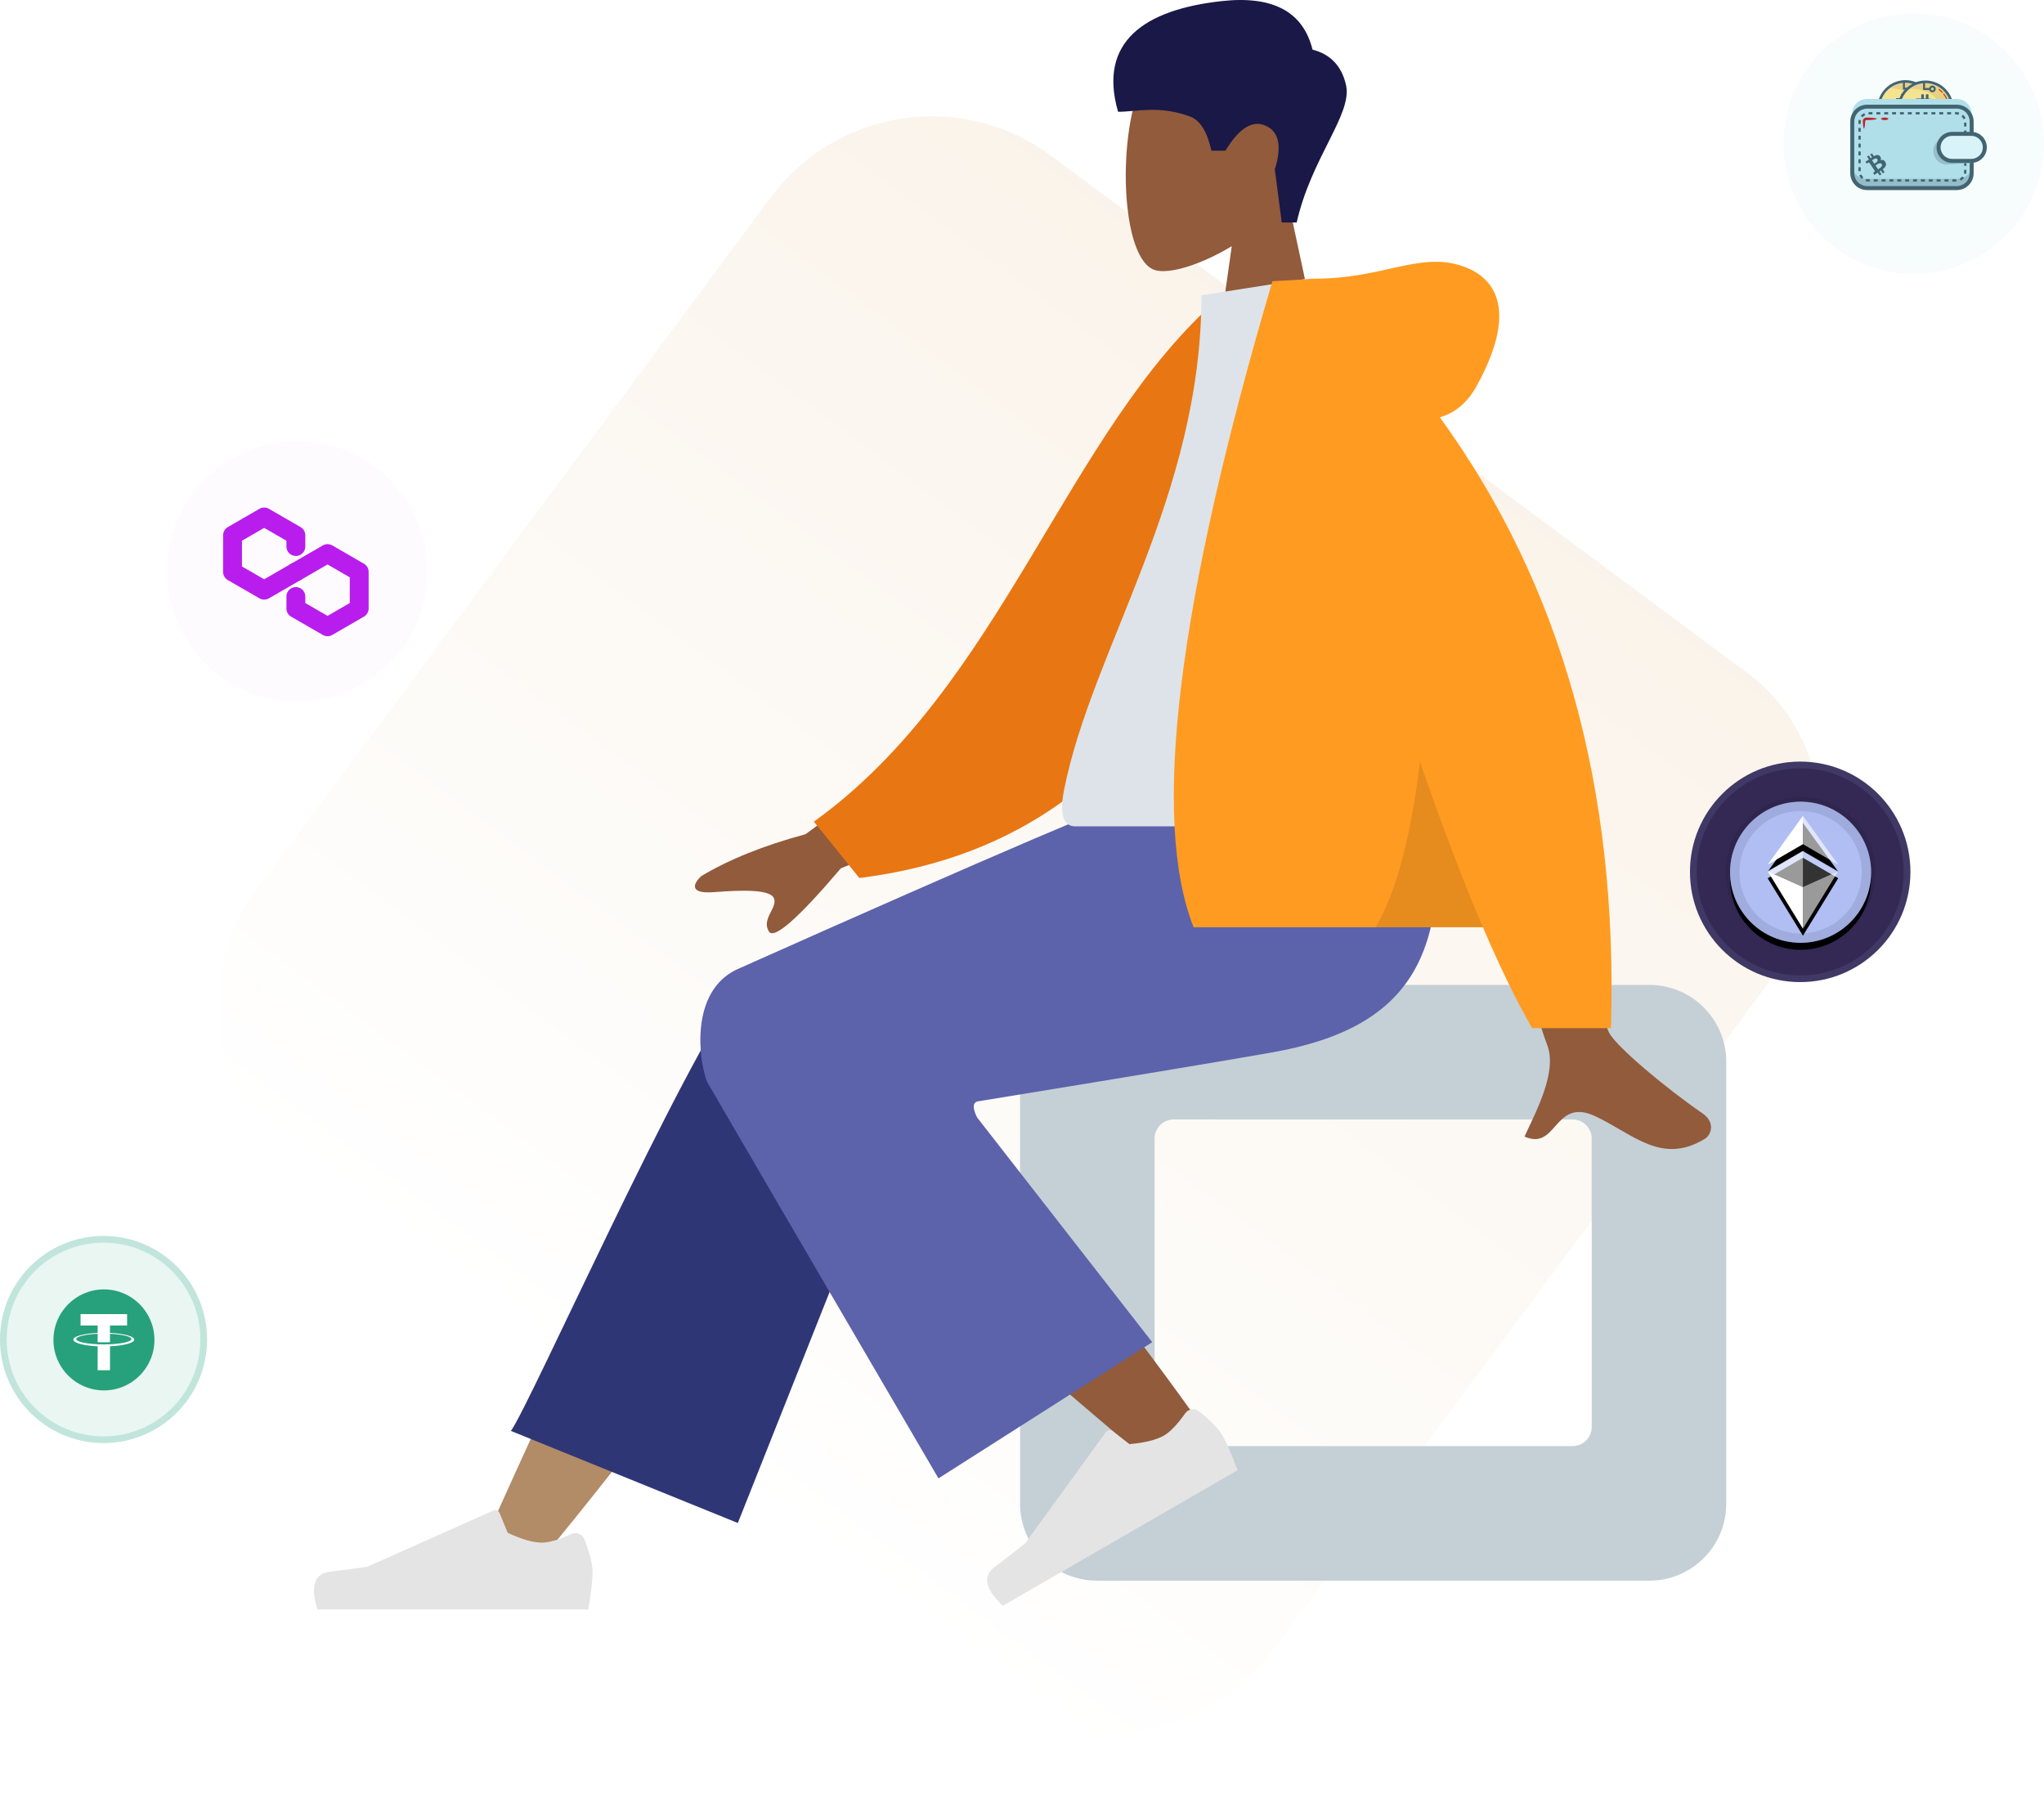 <svg width="306" height="272" viewBox="0 0 306 272" fill="none" xmlns="http://www.w3.org/2000/svg">
<rect x="133.286" y="5.441" width="190" height="190" rx="30" transform="rotate(36.601 133.286 5.441)" fill="url(#paint0_linear_38_161)" fill-opacity="0.4"/>
<circle cx="44.5" cy="85.5" r="19.5" fill="#F5D7FF" fill-opacity="0.09"/>
<circle cx="44.5" cy="85.5" r="19" stroke="white" stroke-opacity="0.1"/>
<path d="M44.293 85.6L39.551 88.339L34.81 85.6V80.121L39.551 77.381L44.293 80.121V81.806" stroke="#B81DEE" stroke-width="2.825" stroke-miterlimit="10" stroke-linecap="round" stroke-linejoin="round"/>
<path d="M44.292 85.6L49.034 82.86L53.776 85.6V91.079L49.034 93.818L44.292 91.079V89.287" stroke="#B81DEE" stroke-width="2.825" stroke-miterlimit="10" stroke-linecap="round" stroke-linejoin="round"/>
<circle cx="286.5" cy="21.5" r="19.5" fill="#B0DFEA" fill-opacity="0.1"/>
<circle cx="286.5" cy="21.5" r="19" stroke="white" stroke-opacity="0.1"/>
<circle cx="15.5" cy="200.5" r="15.5" fill="#26A17B" fill-opacity="0.1"/>
<circle cx="15.5" cy="200.5" r="15" stroke="#26A17B" stroke-opacity="0.2"/>
<circle cx="269.5" cy="130.5" r="16.5" fill="#342955"/>
<circle cx="269.5" cy="130.5" r="16" stroke="#B0BEF4" stroke-opacity="0.1"/>
<g filter="url(#filter0_d_38_161)">
<path d="M269.56 120C275.392 120 280.12 124.728 280.12 130.56C280.12 136.392 275.392 141.12 269.56 141.12C263.728 141.12 259 136.392 259 130.56C259 124.728 263.728 120 269.56 120Z" fill="black"/>
</g>
<path d="M269.56 120C275.392 120 280.12 124.728 280.12 130.56C280.12 136.392 275.392 141.12 269.56 141.12C263.728 141.12 259 136.392 259 130.56C259 124.728 263.728 120 269.56 120Z" fill="#627EEA"/>
<path d="M269.56 120C275.392 120 280.12 124.728 280.12 130.56C280.12 136.392 275.392 141.12 269.56 141.12C263.728 141.12 259 136.392 259 130.56C259 124.728 263.728 120 269.56 120Z" fill="url(#paint1_linear_38_161)"/>
<path d="M269.56 120.352C275.198 120.352 279.768 124.922 279.768 130.56C279.768 136.198 275.198 140.768 269.56 140.768C263.922 140.768 259.352 136.198 259.352 130.56C259.352 124.922 263.922 120.352 269.56 120.352Z" stroke="black" stroke-opacity="0.097" stroke-width="2.104"/>
<g filter="url(#filter1_d_38_161)">
<path d="M269.911 126.359L275.192 129.422L269.911 122.116L264.632 129.423L269.911 126.36V126.359ZM269.911 139.008L275.189 130.405L269.911 127.341L264.632 130.405L269.911 139.008Z" fill="black"/>
</g>
<path d="M269.911 139.008V132.764L275.189 130.405L269.911 139.008Z" fill="white" fill-opacity="0.602"/>
<path d="M269.911 139.008L264.632 130.405L269.911 132.764V139.008Z" fill="white"/>
<path d="M269.911 126.359V122.116L275.192 129.422L269.911 126.359Z" fill="white" fill-opacity="0.602"/>
<path d="M269.911 122.116V126.359L264.632 129.422L269.911 122.116Z" fill="white"/>
<path d="M269.911 127.341L275.189 130.405L269.911 132.762V127.341Z" fill="white" fill-opacity="0.2"/>
<path d="M264.632 130.405L269.911 127.341V132.762L264.632 130.405Z" fill="white" fill-opacity="0.602"/>
<path d="M15.56 208.12C19.735 208.12 23.12 204.735 23.12 200.56C23.12 196.385 19.735 193 15.56 193C11.385 193 8 196.385 8 200.56C8 204.735 11.385 208.12 15.56 208.12Z" fill="#26A17B"/>
<path fill-rule="evenodd" clip-rule="evenodd" d="M16.468 201.214V201.213C16.416 201.216 16.148 201.232 15.551 201.232C15.073 201.232 14.737 201.218 14.619 201.213V201.214C12.782 201.133 11.411 200.813 11.411 200.431C11.411 200.048 12.782 199.728 14.619 199.646V200.896C14.739 200.904 15.083 200.924 15.559 200.924C16.129 200.924 16.415 200.901 16.468 200.896V199.647C18.302 199.729 19.669 200.049 19.669 200.431C19.669 200.813 18.302 201.132 16.468 201.214ZM16.468 199.517V198.399H19.026V196.695H12.061V198.399H14.619V199.517C12.54 199.612 10.977 200.024 10.977 200.518C10.977 201.011 12.54 201.422 14.619 201.518V205.101H16.468V201.517C18.544 201.422 20.104 201.01 20.104 200.518C20.104 200.025 18.544 199.613 16.468 199.517Z" fill="white"/>
<path d="M285.387 20.142C287.596 20.142 289.388 18.35 289.388 16.14C289.388 13.93 287.596 12.139 285.387 12.139C283.177 12.139 281.385 13.93 281.385 16.14C281.385 18.35 283.177 20.142 285.387 20.142Z" fill="#F5E48F"/>
<path opacity="0.6" d="M289.288 16.139C289.288 17.065 288.967 17.962 288.379 18.678C287.792 19.394 286.974 19.884 286.066 20.064C285.158 20.245 284.216 20.105 283.399 19.668C282.582 19.232 281.943 18.526 281.588 17.67C281.852 17.522 282.145 17.432 282.446 17.406C282.748 17.381 283.051 17.42 283.336 17.521C283.759 17.676 284.124 17.964 284.55 18.111C285.472 18.429 286.583 17.958 287.037 17.096C287.492 16.233 287.285 15.086 286.586 14.404C286.229 14.057 285.774 13.826 285.307 13.652C284.428 13.325 283.494 13.176 282.557 13.212C283.127 12.681 283.84 12.327 284.608 12.195C285.376 12.063 286.166 12.158 286.881 12.469C287.596 12.78 288.205 13.292 288.632 13.944C289.06 14.596 289.287 15.358 289.288 16.138V16.139Z" fill="#DEC378"/>
<path opacity="0.5" d="M285.288 12.557C286.311 12.557 287.295 12.949 288.038 13.652C288.781 14.355 289.227 15.316 289.284 16.337C289.287 16.264 289.29 16.188 289.29 16.115C289.29 15.054 288.868 14.036 288.118 13.286C287.368 12.536 286.35 12.114 285.289 12.114C284.227 12.114 283.21 12.536 282.459 13.286C281.709 14.036 281.287 15.054 281.287 16.115C281.287 16.19 281.287 16.264 281.294 16.337C281.35 15.316 281.796 14.355 282.539 13.652C283.282 12.949 284.265 12.557 285.288 12.557Z" fill="#E1D2D5"/>
<path opacity="0.3" d="M285.288 19.587C284.266 19.587 283.282 19.195 282.539 18.492C281.796 17.79 281.35 16.829 281.293 15.808C281.289 15.881 281.287 15.957 281.287 16.029C281.287 17.091 281.708 18.108 282.459 18.859C283.209 19.609 284.227 20.031 285.288 20.031C286.349 20.031 287.367 19.609 288.117 18.859C288.868 18.108 289.289 17.091 289.289 16.029C289.289 15.955 289.289 15.881 289.283 15.808C289.226 16.829 288.78 17.789 288.037 18.492C287.295 19.195 286.311 19.586 285.288 19.587Z" fill="#BC2727"/>
<path d="M282.562 16.692H281.416V16.396H282.266V15.742H282.562V16.692Z" fill="#426572"/>
<path d="M282.404 15.921C282.314 15.921 282.227 15.894 282.152 15.844C282.077 15.794 282.019 15.723 281.984 15.64C281.95 15.557 281.941 15.465 281.958 15.377C281.976 15.289 282.019 15.208 282.083 15.144C282.146 15.081 282.227 15.037 282.316 15.02C282.404 15.002 282.495 15.011 282.578 15.046C282.661 15.08 282.732 15.138 282.782 15.213C282.832 15.288 282.859 15.376 282.859 15.466C282.859 15.586 282.811 15.702 282.726 15.787C282.64 15.872 282.525 15.92 282.404 15.921ZM282.404 15.307C282.373 15.307 282.342 15.316 282.316 15.334C282.29 15.351 282.269 15.376 282.257 15.405C282.245 15.434 282.242 15.466 282.248 15.497C282.254 15.528 282.27 15.557 282.292 15.579C282.314 15.601 282.342 15.616 282.373 15.622C282.404 15.629 282.436 15.625 282.465 15.613C282.494 15.601 282.519 15.581 282.537 15.555C282.554 15.529 282.564 15.498 282.564 15.466C282.564 15.445 282.56 15.425 282.552 15.405C282.544 15.386 282.532 15.368 282.517 15.353C282.502 15.339 282.485 15.327 282.465 15.319C282.446 15.311 282.425 15.307 282.404 15.307V15.307Z" fill="#426572"/>
<path d="M285.956 13.416H284.88V12.111H285.175V13.12H285.956V13.416Z" fill="#426572"/>
<path d="M286.278 13.763C286.178 13.763 286.081 13.733 285.998 13.678C285.916 13.623 285.851 13.544 285.813 13.452C285.775 13.36 285.765 13.259 285.785 13.161C285.804 13.064 285.852 12.974 285.922 12.904C285.993 12.834 286.083 12.786 286.18 12.766C286.278 12.747 286.379 12.757 286.471 12.795C286.563 12.833 286.641 12.898 286.697 12.98C286.752 13.063 286.781 13.16 286.781 13.26C286.781 13.393 286.728 13.521 286.634 13.616C286.539 13.71 286.411 13.763 286.278 13.763ZM286.278 13.052C286.237 13.052 286.196 13.064 286.162 13.087C286.128 13.109 286.101 13.142 286.086 13.18C286.07 13.218 286.066 13.26 286.074 13.3C286.082 13.34 286.102 13.377 286.131 13.406C286.16 13.435 286.197 13.455 286.237 13.463C286.277 13.471 286.319 13.467 286.357 13.451C286.395 13.436 286.428 13.409 286.45 13.375C286.473 13.341 286.485 13.3 286.485 13.259C286.485 13.204 286.463 13.152 286.424 13.113C286.385 13.074 286.333 13.052 286.278 13.052Z" fill="#426572"/>
<path d="M288.294 17.157H287.998V16.191H289.164V16.487H288.294V17.157Z" fill="#426572"/>
<path d="M288.156 17.901C288.065 17.901 287.976 17.874 287.9 17.823C287.824 17.773 287.765 17.701 287.73 17.616C287.696 17.532 287.686 17.44 287.704 17.35C287.722 17.261 287.766 17.179 287.83 17.114C287.895 17.05 287.977 17.006 288.066 16.988C288.155 16.971 288.248 16.98 288.332 17.015C288.416 17.049 288.488 17.108 288.539 17.184C288.59 17.26 288.617 17.349 288.617 17.44C288.616 17.562 288.568 17.679 288.481 17.766C288.395 17.852 288.278 17.901 288.156 17.901ZM288.156 17.274C288.123 17.275 288.091 17.284 288.064 17.303C288.037 17.321 288.016 17.347 288.004 17.377C287.991 17.407 287.988 17.44 287.995 17.472C288.001 17.504 288.017 17.534 288.04 17.557C288.063 17.58 288.092 17.595 288.124 17.602C288.156 17.608 288.19 17.605 288.22 17.592C288.25 17.58 288.276 17.558 288.294 17.531C288.312 17.504 288.322 17.472 288.322 17.44C288.322 17.418 288.317 17.396 288.309 17.376C288.301 17.356 288.289 17.338 288.273 17.322C288.258 17.307 288.24 17.295 288.219 17.286C288.199 17.278 288.178 17.273 288.156 17.273V17.274Z" fill="#426572"/>
<path d="M285.589 20.143H285.294V19.304H284.649V19.009H285.589V20.143Z" fill="#426572"/>
<path d="M284.375 19.615C284.286 19.615 284.199 19.588 284.125 19.539C284.05 19.489 283.993 19.419 283.958 19.336C283.924 19.254 283.915 19.163 283.933 19.076C283.95 18.988 283.993 18.908 284.056 18.845C284.119 18.782 284.2 18.738 284.287 18.721C284.375 18.704 284.465 18.713 284.548 18.747C284.63 18.781 284.701 18.839 284.75 18.913C284.8 18.987 284.826 19.074 284.826 19.164C284.826 19.283 284.779 19.398 284.694 19.483C284.61 19.567 284.495 19.615 284.375 19.615ZM284.375 19.008C284.344 19.008 284.314 19.017 284.289 19.034C284.263 19.051 284.243 19.076 284.231 19.104C284.22 19.133 284.217 19.164 284.223 19.194C284.229 19.224 284.243 19.252 284.265 19.274C284.287 19.296 284.315 19.31 284.345 19.316C284.375 19.322 284.406 19.319 284.435 19.308C284.463 19.296 284.488 19.276 284.505 19.25C284.522 19.225 284.531 19.195 284.531 19.164C284.531 19.122 284.515 19.083 284.485 19.054C284.456 19.024 284.417 19.008 284.375 19.008Z" fill="#426572"/>
<path d="M286.607 16.116C286.51 16.049 286.4 16.001 286.284 15.975C286.37 15.926 286.446 15.863 286.511 15.789C286.57 15.694 286.605 15.587 286.615 15.476C286.62 15.401 286.633 15.087 286.388 14.906C286.199 14.766 285.982 14.711 285.691 14.692V14.058H285.3V14.684H285.002V14.058H284.611V14.684H283.843V15.091H284.069C284.13 15.091 284.24 15.098 284.287 15.149C284.333 15.202 284.342 15.229 284.342 15.331C284.342 15.432 284.342 16.91 284.342 16.948C284.343 16.97 284.34 16.991 284.333 17.011C284.327 17.031 284.316 17.05 284.301 17.065C284.269 17.097 284.235 17.104 284.157 17.104H283.923L283.843 17.573H284.612V18.198H285.003V17.574H285.3V18.198H285.691V17.563C285.79 17.557 285.887 17.549 285.939 17.542C286.153 17.523 286.359 17.451 286.539 17.334C286.774 17.169 286.827 16.912 286.833 16.652C286.838 16.393 286.74 16.215 286.607 16.116ZM285.002 15.124C285.002 15.124 285.126 15.113 285.249 15.115C285.382 15.114 285.513 15.134 285.639 15.174C285.8 15.223 285.895 15.344 285.898 15.486C285.903 15.547 285.89 15.608 285.86 15.661C285.83 15.713 285.785 15.756 285.73 15.784C285.605 15.846 285.467 15.88 285.327 15.883C285.184 15.888 285.002 15.883 285.002 15.883V15.124ZM285.876 16.995C285.736 17.058 285.586 17.094 285.433 17.102C285.26 17.114 285.001 17.109 285.001 17.109V16.27C285.001 16.27 285.248 16.257 285.443 16.27C285.591 16.277 285.736 16.311 285.872 16.369C285.932 16.397 285.982 16.441 286.017 16.497C286.052 16.552 286.071 16.616 286.072 16.681C286.072 16.747 286.054 16.811 286.019 16.867C285.984 16.923 285.935 16.967 285.876 16.996V16.995Z" fill="#426572"/>
<path d="M287.925 14.075C288.267 14.507 288.499 15.015 288.603 15.556C288.619 15.649 288.762 15.61 288.745 15.516C288.635 14.951 288.39 14.42 288.031 13.97C287.973 13.895 287.869 14 287.926 14.075H287.925Z" fill="#BC2727"/>
<path d="M287.245 13.397C287.409 13.521 287.561 13.661 287.697 13.815C287.763 13.884 287.867 13.78 287.802 13.71C287.656 13.548 287.495 13.4 287.32 13.27C287.242 13.215 287.168 13.343 287.245 13.397H287.245Z" fill="#BC2727"/>
<path d="M285.248 20.39C284.418 20.39 283.607 20.144 282.918 19.682C282.228 19.221 281.691 18.566 281.373 17.799C281.056 17.032 280.973 16.189 281.136 15.375C281.298 14.562 281.697 13.814 282.284 13.228C282.871 12.641 283.619 12.242 284.432 12.08C285.246 11.919 286.09 12.002 286.856 12.32C287.623 12.637 288.278 13.175 288.738 13.865C289.199 14.555 289.445 15.366 289.445 16.196C289.444 17.308 289.001 18.375 288.214 19.161C287.427 19.948 286.36 20.39 285.248 20.39ZM285.248 12.388C284.495 12.388 283.759 12.611 283.132 13.03C282.506 13.448 282.018 14.043 281.73 14.738C281.442 15.434 281.366 16.2 281.513 16.939C281.66 17.677 282.023 18.356 282.555 18.888C283.088 19.421 283.766 19.784 284.505 19.93C285.244 20.077 286.009 20.002 286.705 19.714C287.401 19.425 287.996 18.938 288.414 18.311C288.832 17.685 289.056 16.949 289.056 16.196C289.055 15.186 288.653 14.218 287.939 13.504C287.225 12.79 286.257 12.389 285.248 12.388Z" fill="#426572"/>
<path d="M288.401 20.196C290.611 20.196 292.402 18.405 292.402 16.195C292.402 13.985 290.611 12.194 288.401 12.194C286.191 12.194 284.399 13.985 284.399 16.195C284.399 18.405 286.191 20.196 288.401 20.196Z" fill="#F5E48F"/>
<path opacity="0.6" d="M292.302 16.195C292.302 17.121 291.981 18.018 291.393 18.733C290.806 19.449 289.989 19.939 289.08 20.12C288.172 20.3 287.23 20.16 286.413 19.724C285.597 19.287 284.957 18.581 284.603 17.726C284.866 17.577 285.159 17.487 285.46 17.462C285.762 17.436 286.065 17.475 286.35 17.577C286.773 17.731 287.138 18.02 287.564 18.167C288.486 18.484 289.597 18.013 290.052 17.151C290.506 16.289 290.3 15.142 289.6 14.46C289.243 14.113 288.788 13.882 288.321 13.707C287.442 13.381 286.508 13.232 285.571 13.268C286.141 12.736 286.854 12.383 287.622 12.251C288.391 12.118 289.181 12.214 289.895 12.524C290.61 12.835 291.219 13.348 291.646 14C292.074 14.651 292.302 15.414 292.302 16.193V16.195Z" fill="#DEC378"/>
<path opacity="0.5" d="M288.302 12.613C289.325 12.613 290.309 13.005 291.052 13.707C291.795 14.41 292.241 15.371 292.298 16.393C292.302 16.319 292.304 16.244 292.304 16.171C292.304 15.11 291.883 14.092 291.132 13.342C290.382 12.591 289.364 12.17 288.303 12.17C287.242 12.17 286.224 12.591 285.473 13.342C284.723 14.092 284.302 15.11 284.302 16.171C284.302 16.245 284.302 16.32 284.308 16.393C284.365 15.371 284.81 14.411 285.553 13.708C286.296 13.005 287.28 12.613 288.302 12.613Z" fill="#E1D2D5"/>
<path opacity="0.3" d="M288.303 19.643C287.28 19.643 286.296 19.251 285.553 18.548C284.81 17.845 284.364 16.884 284.307 15.863C284.303 15.936 284.301 16.012 284.301 16.085C284.301 16.61 284.404 17.13 284.605 17.616C284.806 18.101 285.101 18.542 285.473 18.914C285.844 19.285 286.285 19.58 286.771 19.781C287.256 19.982 287.777 20.086 288.302 20.086C288.828 20.086 289.348 19.982 289.833 19.781C290.319 19.58 290.76 19.285 291.131 18.914C291.503 18.542 291.798 18.101 291.999 17.616C292.2 17.13 292.303 16.61 292.303 16.085C292.303 16.01 292.303 15.936 292.297 15.863C292.24 16.884 291.795 17.845 291.052 18.548C290.309 19.251 289.325 19.642 288.303 19.643Z" fill="#BC2727"/>
<path d="M285.575 16.747H284.43V16.452H285.28V15.798H285.575V16.747Z" fill="#426572"/>
<path d="M285.42 15.976C285.33 15.976 285.242 15.949 285.168 15.899C285.093 15.849 285.035 15.778 285 15.694C284.966 15.611 284.957 15.52 284.975 15.432C284.992 15.344 285.036 15.263 285.099 15.199C285.163 15.136 285.244 15.092 285.332 15.075C285.42 15.057 285.512 15.066 285.595 15.101C285.678 15.135 285.749 15.194 285.799 15.268C285.849 15.343 285.875 15.431 285.875 15.521C285.875 15.642 285.827 15.757 285.742 15.842C285.656 15.928 285.541 15.976 285.42 15.976ZM285.42 15.362C285.388 15.362 285.357 15.371 285.331 15.388C285.305 15.406 285.284 15.431 285.272 15.46C285.26 15.489 285.256 15.521 285.262 15.552C285.268 15.583 285.283 15.611 285.306 15.634C285.328 15.656 285.356 15.671 285.387 15.677C285.418 15.684 285.45 15.681 285.479 15.668C285.509 15.656 285.533 15.636 285.551 15.61C285.568 15.583 285.578 15.553 285.578 15.521C285.578 15.479 285.561 15.439 285.531 15.409C285.502 15.38 285.462 15.363 285.42 15.362Z" fill="#426572"/>
<path d="M288.97 13.472H287.894V12.167H288.19V13.176H288.97V13.472Z" fill="#426572"/>
<path d="M289.291 13.819C289.192 13.819 289.094 13.789 289.012 13.734C288.929 13.679 288.864 13.6 288.826 13.508C288.788 13.416 288.778 13.315 288.798 13.217C288.817 13.12 288.865 13.03 288.935 12.96C289.006 12.889 289.095 12.841 289.193 12.822C289.291 12.803 289.392 12.812 289.484 12.851C289.576 12.889 289.654 12.953 289.71 13.036C289.765 13.119 289.794 13.216 289.794 13.316C289.794 13.449 289.741 13.577 289.647 13.671C289.552 13.766 289.425 13.819 289.291 13.819ZM289.291 13.107C289.25 13.107 289.21 13.119 289.176 13.142C289.142 13.165 289.115 13.197 289.099 13.236C289.083 13.274 289.079 13.315 289.087 13.355C289.095 13.396 289.115 13.433 289.144 13.462C289.173 13.491 289.21 13.511 289.251 13.519C289.291 13.527 289.333 13.523 289.371 13.507C289.409 13.491 289.441 13.465 289.464 13.43C289.487 13.396 289.499 13.356 289.499 13.315C289.499 13.26 289.477 13.207 289.438 13.168C289.399 13.129 289.346 13.107 289.291 13.107Z" fill="#426572"/>
<path d="M291.308 17.212H291.012V16.247H292.179V16.542H291.308V17.212Z" fill="#426572"/>
<path d="M291.167 17.955C291.076 17.956 290.987 17.929 290.911 17.878C290.835 17.828 290.776 17.756 290.741 17.672C290.706 17.588 290.696 17.495 290.714 17.406C290.732 17.317 290.775 17.234 290.84 17.17C290.904 17.105 290.986 17.061 291.075 17.043C291.165 17.025 291.257 17.034 291.342 17.069C291.426 17.104 291.498 17.163 291.549 17.238C291.599 17.314 291.626 17.403 291.627 17.494C291.627 17.616 291.578 17.733 291.492 17.82C291.406 17.906 291.289 17.955 291.167 17.955ZM291.167 17.329C291.135 17.329 291.103 17.339 291.076 17.357C291.049 17.375 291.028 17.401 291.015 17.431C291.003 17.462 291 17.495 291.006 17.527C291.012 17.559 291.028 17.588 291.051 17.611C291.074 17.634 291.104 17.65 291.136 17.656C291.168 17.663 291.201 17.659 291.231 17.647C291.261 17.634 291.287 17.613 291.305 17.586C291.323 17.559 291.333 17.527 291.333 17.494C291.333 17.45 291.315 17.408 291.284 17.378C291.253 17.346 291.211 17.329 291.167 17.329Z" fill="#426572"/>
<path d="M288.603 20.198H288.308V19.359H287.663V19.064H288.603V20.198Z" fill="#426572"/>
<path d="M287.389 19.671C287.3 19.671 287.213 19.644 287.139 19.595C287.065 19.545 287.007 19.474 286.973 19.392C286.938 19.309 286.929 19.219 286.947 19.131C286.964 19.044 287.007 18.963 287.07 18.9C287.133 18.837 287.214 18.794 287.301 18.777C287.389 18.759 287.48 18.768 287.562 18.802C287.645 18.837 287.715 18.894 287.765 18.969C287.814 19.043 287.841 19.13 287.841 19.219C287.841 19.339 287.793 19.454 287.708 19.538C287.624 19.623 287.509 19.67 287.389 19.671ZM287.389 19.064C287.359 19.064 287.329 19.073 287.303 19.09C287.277 19.107 287.257 19.131 287.246 19.16C287.234 19.188 287.231 19.22 287.237 19.25C287.243 19.28 287.258 19.308 287.279 19.329C287.301 19.351 287.329 19.366 287.359 19.372C287.389 19.378 287.421 19.375 287.449 19.363C287.477 19.351 287.502 19.331 287.519 19.306C287.536 19.28 287.545 19.25 287.545 19.219C287.545 19.178 287.529 19.138 287.5 19.109C287.47 19.08 287.431 19.064 287.389 19.064Z" fill="#426572"/>
<path d="M289.621 16.171C289.523 16.104 289.413 16.056 289.297 16.03C289.382 15.981 289.459 15.918 289.523 15.843C289.582 15.749 289.618 15.642 289.627 15.531C289.633 15.456 289.646 15.142 289.401 14.961C289.211 14.821 288.994 14.765 288.703 14.747V14.113H288.312V14.74H288.014V14.113H287.624V14.74H286.855V15.146H287.081C287.143 15.146 287.252 15.153 287.299 15.205C287.346 15.257 287.354 15.284 287.354 15.386C287.354 15.488 287.354 16.965 287.354 17.004C287.356 17.025 287.353 17.047 287.346 17.067C287.339 17.087 287.328 17.105 287.314 17.121C287.281 17.152 287.248 17.159 287.17 17.159H286.936L286.855 17.629H287.624V18.253H288.015V17.628H288.312V18.253H288.702V17.618C288.801 17.612 288.897 17.604 288.95 17.597C289.164 17.578 289.369 17.507 289.549 17.389C289.785 17.224 289.838 16.967 289.843 16.707C289.849 16.448 289.754 16.271 289.621 16.171ZM288.015 15.182C288.015 15.182 288.14 15.171 288.263 15.173C288.395 15.171 288.526 15.189 288.652 15.228C288.813 15.277 288.908 15.398 288.911 15.54C288.916 15.601 288.903 15.662 288.873 15.715C288.843 15.768 288.798 15.81 288.743 15.838C288.618 15.9 288.48 15.934 288.34 15.937C288.197 15.942 288.014 15.937 288.014 15.937L288.015 15.182ZM288.891 17.051C288.751 17.113 288.601 17.149 288.448 17.157C288.275 17.17 288.015 17.164 288.015 17.164V16.326C288.015 16.326 288.263 16.313 288.458 16.326C288.606 16.333 288.751 16.367 288.887 16.425C288.946 16.453 288.997 16.497 289.032 16.552C289.067 16.607 289.086 16.672 289.087 16.737C289.087 16.803 289.069 16.867 289.034 16.923C288.999 16.978 288.95 17.023 288.891 17.052V17.051Z" fill="#426572"/>
<path d="M290.939 14.13C291.28 14.562 291.512 15.07 291.615 15.611C291.632 15.704 291.775 15.665 291.757 15.572C291.648 15.006 291.403 14.476 291.043 14.025C290.985 13.95 290.881 14.056 290.939 14.13L290.939 14.13Z" fill="#BC2727"/>
<path d="M290.259 13.453C290.423 13.576 290.575 13.716 290.711 13.87C290.777 13.94 290.881 13.835 290.816 13.766C290.67 13.603 290.509 13.456 290.334 13.325C290.256 13.27 290.182 13.399 290.26 13.453H290.259Z" fill="#BC2727"/>
<path d="M288.262 20.446C287.432 20.446 286.621 20.2 285.931 19.739C285.241 19.278 284.703 18.623 284.386 17.857C284.068 17.09 283.985 16.247 284.147 15.433C284.309 14.619 284.708 13.871 285.295 13.284C285.882 12.698 286.629 12.298 287.443 12.136C288.257 11.974 289.1 12.057 289.867 12.375C290.633 12.692 291.289 13.23 291.75 13.92C292.211 14.61 292.457 15.421 292.457 16.251C292.456 17.363 292.013 18.429 291.227 19.216C290.441 20.002 289.374 20.445 288.262 20.446ZM288.262 12.443C287.509 12.443 286.773 12.667 286.147 13.085C285.52 13.504 285.032 14.098 284.744 14.794C284.456 15.49 284.38 16.256 284.527 16.994C284.674 17.733 285.037 18.411 285.569 18.944C286.102 19.476 286.781 19.839 287.519 19.986C288.258 20.133 289.024 20.058 289.719 19.769C290.415 19.481 291.01 18.993 291.428 18.367C291.847 17.741 292.07 17.004 292.07 16.251C292.069 15.242 291.668 14.274 290.954 13.559C290.24 12.845 289.272 12.444 288.262 12.443V12.443Z" fill="#426572"/>
<path d="M292.93 14.814H279.504C278.276 14.814 277.281 15.809 277.281 17.037V24.777C277.281 26.005 278.276 27 279.504 27H292.93C294.158 27 295.153 26.005 295.153 24.777V17.037C295.153 15.809 294.158 14.814 292.93 14.814Z" fill="#B0DFEA"/>
<path d="M295.169 24.734V26.088C295.169 26.354 295.117 26.617 295.015 26.863C294.914 27.108 294.765 27.331 294.577 27.519C294.389 27.707 294.166 27.856 293.92 27.958C293.675 28.059 293.412 28.112 293.146 28.112H279.321C279.055 28.112 278.792 28.059 278.546 27.958C278.301 27.856 278.078 27.707 277.89 27.519C277.702 27.331 277.553 27.108 277.451 26.862C277.349 26.617 277.297 26.354 277.297 26.088V24.734C277.297 25 277.35 25.263 277.451 25.509C277.553 25.754 277.702 25.977 277.89 26.165C278.078 26.353 278.301 26.502 278.546 26.604C278.792 26.705 279.055 26.758 279.321 26.758H293.146C293.412 26.758 293.675 26.705 293.921 26.604C294.166 26.502 294.389 26.353 294.577 26.165C294.765 25.977 294.914 25.754 295.016 25.509C295.117 25.263 295.169 25 295.169 24.734Z" fill="#95BCC9"/>
<path d="M292.947 28.45H279.52C278.852 28.449 278.212 28.183 277.739 27.711C277.267 27.238 277.001 26.598 277 25.93V18.19C277.001 17.522 277.267 16.881 277.739 16.409C278.212 15.936 278.852 15.67 279.52 15.67H292.947C293.615 15.67 294.255 15.936 294.728 16.409C295.2 16.881 295.466 17.522 295.467 18.19V25.93C295.466 26.598 295.2 27.238 294.728 27.711C294.255 28.183 293.615 28.449 292.947 28.45ZM279.52 16.265C279.01 16.265 278.52 16.468 278.159 16.829C277.799 17.19 277.596 17.68 277.595 18.19V25.93C277.596 26.44 277.799 26.93 278.159 27.291C278.52 27.651 279.01 27.855 279.52 27.855H292.947C293.457 27.855 293.947 27.651 294.308 27.291C294.668 26.93 294.871 26.44 294.872 25.93V18.19C294.871 17.68 294.668 17.19 294.308 16.829C293.947 16.468 293.457 16.265 292.947 16.265H279.52Z" fill="#426572"/>
<path d="M292.877 27.183H292.282V26.836H292.877V27.183ZM291.694 27.183H291.105V26.836H291.694V27.183ZM290.517 27.183H289.928V26.836H290.517V27.183ZM289.34 27.183H288.751V26.836H289.34V27.183ZM288.163 27.183H287.574V26.836H288.163V27.183ZM286.985 27.183H286.397V26.836H286.986L286.985 27.183ZM285.808 27.183H285.22V26.836H285.809L285.808 27.183ZM284.631 27.183H284.041V26.836H284.629L284.631 27.183ZM283.454 27.183H282.866V26.836H283.455L283.454 27.183ZM282.277 27.183H281.689V26.836H282.278L282.277 27.183ZM281.1 27.183H280.512V26.836H281.1L281.1 27.183ZM279.925 27.183H279.732C279.582 27.183 279.433 27.161 279.29 27.117L279.389 26.785C279.5 26.818 279.615 26.835 279.73 26.835H279.925V27.183ZM293.522 27.036L293.373 26.723C293.528 26.649 293.665 26.542 293.774 26.41L294.042 26.631C293.899 26.802 293.722 26.941 293.52 27.036H293.522ZM278.717 26.791C278.552 26.642 278.422 26.458 278.336 26.253L278.657 26.119C278.723 26.277 278.823 26.419 278.95 26.534L278.717 26.791ZM294.336 26.042L293.999 25.957C294.023 25.863 294.035 25.766 294.035 25.669V25.415H294.382V25.669C294.382 25.795 294.368 25.92 294.338 26.042H294.336ZM278.566 25.612H278.219V25.023H278.566V25.612ZM294.383 24.826H294.036V24.237H294.383V24.826ZM278.566 24.435H278.219V23.846H278.566V24.435ZM294.383 23.649H294.036V23.06H294.383V23.649ZM278.566 23.256H278.219V22.67H278.566V23.256ZM294.383 22.47H294.036V21.883H294.383V22.47ZM278.566 22.079H278.219V21.493H278.566V22.079ZM294.383 21.293H294.036V20.707H294.383V21.293ZM278.566 20.901H278.219V20.316H278.566V20.901ZM294.383 20.116H294.036V19.53H294.383V20.116ZM278.566 19.724H278.219V19.14H278.566V19.724ZM294.383 18.939H294.036V18.352H294.383V18.939ZM278.566 18.547H278.219V18.297C278.219 18.17 278.236 18.044 278.268 17.921L278.605 18.007C278.58 18.102 278.568 18.2 278.568 18.297L278.566 18.547ZM293.946 17.843C293.879 17.685 293.778 17.544 293.651 17.429L293.884 17.171C294.049 17.32 294.179 17.503 294.266 17.708L293.946 17.843ZM278.835 17.554L278.567 17.333C278.709 17.162 278.887 17.023 279.087 16.928L279.236 17.242C279.081 17.315 278.944 17.422 278.835 17.554ZM293.211 17.18C293.101 17.147 292.987 17.13 292.872 17.13H292.678V16.783H292.872C293.021 16.783 293.169 16.805 293.311 16.848L293.211 17.18ZM292.089 17.13H291.499V16.783H292.088L292.089 17.13ZM290.912 17.13H290.322V16.783H290.911L290.912 17.13ZM289.735 17.13H289.148V16.783H289.736L289.735 17.13ZM288.558 17.13H287.968V16.783H288.557L288.558 17.13ZM287.381 17.13H286.791V16.783H287.38L287.381 17.13ZM286.204 17.13H285.614V16.783H286.203L286.204 17.13ZM285.027 17.13H284.437V16.783H285.026L285.027 17.13ZM283.85 17.13H283.26V16.783H283.849L283.85 17.13ZM282.673 17.13H282.083V16.783H282.672L282.673 17.13ZM281.496 17.13H280.906V16.783H281.495L281.496 17.13ZM280.319 17.13H279.732L279.729 16.783H280.318L280.319 17.13Z" fill="#426572"/>
<path d="M294.861 24.399L291.589 24.616C291.464 24.626 291.338 24.624 291.214 24.61C290.724 24.549 290.273 24.312 289.946 23.942C289.619 23.572 289.439 23.096 289.438 22.602C289.438 22.065 289.652 21.551 290.031 21.171C290.41 20.792 290.924 20.579 291.461 20.578H294.274C294.811 20.578 295.326 20.791 295.705 21.171C296.085 21.55 296.298 22.065 296.298 22.602C296.298 23.719 295.978 24.399 294.861 24.399Z" fill="#95BCC9"/>
<path d="M294.861 19.856H292.048C290.931 19.856 290.025 20.762 290.025 21.88C290.025 22.997 290.931 23.903 292.048 23.903H294.861C295.979 23.903 296.885 22.997 296.885 21.88C296.885 20.762 295.979 19.856 294.861 19.856Z" fill="#D9F4F9"/>
<path d="M295.087 24.381H292.271C291.964 24.385 291.658 24.328 291.373 24.214C291.087 24.099 290.827 23.929 290.608 23.713C290.389 23.497 290.215 23.24 290.096 22.956C289.977 22.672 289.916 22.368 289.916 22.06C289.916 21.752 289.977 21.448 290.096 21.164C290.215 20.88 290.389 20.623 290.608 20.407C290.827 20.191 291.087 20.021 291.373 19.906C291.658 19.791 291.964 19.735 292.271 19.739H295.085C295.393 19.735 295.698 19.791 295.984 19.906C296.269 20.021 296.529 20.191 296.748 20.407C296.967 20.623 297.141 20.88 297.26 21.164C297.379 21.448 297.44 21.752 297.44 22.06C297.44 22.368 297.379 22.672 297.26 22.956C297.141 23.24 296.967 23.497 296.748 23.713C296.529 23.929 296.269 24.099 295.984 24.214C295.698 24.328 295.393 24.385 295.085 24.381H295.087ZM292.271 20.334C292.042 20.33 291.814 20.372 291.602 20.457C291.389 20.542 291.195 20.669 291.032 20.829C290.868 20.99 290.739 21.181 290.65 21.393C290.562 21.604 290.516 21.831 290.516 22.06C290.516 22.289 290.562 22.516 290.65 22.727C290.739 22.939 290.868 23.13 291.032 23.291C291.195 23.451 291.389 23.578 291.602 23.663C291.814 23.748 292.042 23.79 292.271 23.786H295.085C295.314 23.79 295.542 23.748 295.754 23.663C295.967 23.578 296.161 23.451 296.324 23.291C296.488 23.13 296.617 22.939 296.706 22.727C296.795 22.516 296.84 22.289 296.84 22.06C296.84 21.831 296.795 21.604 296.706 21.393C296.617 21.181 296.488 20.99 296.324 20.829C296.161 20.669 295.967 20.542 295.754 20.457C295.542 20.372 295.314 20.33 295.085 20.334H292.271Z" fill="#426572"/>
<path d="M279.386 17.978C279.348 17.984 279.312 18.002 279.284 18.029C279.256 18.057 279.238 18.092 279.231 18.13V18.15V18.188L279.228 18.261C279.218 18.454 279.204 18.628 279.187 18.773C279.153 19.066 279.105 19.246 279.053 19.246C279 19.246 278.953 19.066 278.918 18.773C278.901 18.628 278.887 18.454 278.877 18.261L278.874 18.188V18.15C278.874 18.133 278.874 18.113 278.874 18.095C278.88 18.017 278.903 17.941 278.941 17.873C278.981 17.802 279.037 17.74 279.104 17.693C279.172 17.647 279.249 17.616 279.33 17.603C279.351 17.6 279.372 17.598 279.393 17.598H279.524L279.684 17.601C279.789 17.603 279.89 17.607 279.987 17.612C280.18 17.621 280.354 17.635 280.499 17.652C280.791 17.687 280.972 17.734 280.972 17.787C280.972 17.839 280.791 17.886 280.499 17.921C280.354 17.939 280.18 17.952 279.987 17.962C279.89 17.967 279.788 17.97 279.684 17.973L279.524 17.976H279.406C279.399 17.976 279.393 17.977 279.386 17.978Z" fill="#BC2727"/>
<path d="M282.152 17.976C282.454 17.976 282.7 17.891 282.7 17.786C282.7 17.681 282.454 17.596 282.152 17.596C281.85 17.596 281.605 17.681 281.605 17.786C281.605 17.891 281.85 17.976 282.152 17.976Z" fill="#BC2727"/>
<path d="M281.81 23.934C281.712 23.932 281.616 23.949 281.525 23.983C281.56 23.911 281.584 23.832 281.594 23.752C281.591 23.661 281.567 23.571 281.523 23.491C281.492 23.437 281.357 23.217 281.108 23.205C280.914 23.196 280.741 23.257 280.533 23.378L280.243 22.944L279.975 23.125L280.263 23.553L280.059 23.689L279.773 23.261L279.506 23.439L279.792 23.868L279.267 24.219L279.452 24.497L279.606 24.396C279.648 24.368 279.726 24.323 279.782 24.337C279.838 24.352 279.856 24.366 279.902 24.436L280.642 25.537C280.652 25.55 280.66 25.567 280.665 25.584C280.669 25.601 280.67 25.618 280.667 25.636C280.659 25.672 280.64 25.692 280.586 25.728L280.426 25.834L280.586 26.192L281.112 25.84L281.397 26.267L281.664 26.088L281.379 25.662L281.582 25.526L281.868 25.953L282.135 25.774L281.845 25.34C281.911 25.291 281.972 25.241 282.007 25.212C282.144 25.101 282.252 24.958 282.321 24.796C282.407 24.576 282.325 24.375 282.21 24.196C282.095 24.016 281.948 23.942 281.81 23.934ZM280.261 23.992C280.261 23.992 280.341 23.928 280.425 23.873C280.515 23.811 280.614 23.763 280.719 23.732C280.775 23.711 280.837 23.709 280.895 23.726C280.952 23.743 281.003 23.779 281.039 23.827C281.07 23.866 281.088 23.914 281.092 23.964C281.096 24.014 281.085 24.064 281.06 24.107C281.002 24.207 280.924 24.293 280.829 24.359C280.734 24.428 280.607 24.508 280.607 24.508L280.261 23.992ZM281.713 24.87C281.645 24.976 281.559 25.069 281.459 25.144C281.346 25.232 281.166 25.347 281.166 25.347L280.783 24.773C280.783 24.773 280.947 24.651 281.085 24.572C281.189 24.509 281.304 24.466 281.423 24.443C281.477 24.435 281.531 24.442 281.581 24.464C281.63 24.485 281.673 24.52 281.703 24.565C281.733 24.61 281.75 24.662 281.752 24.716C281.753 24.77 281.74 24.823 281.712 24.87H281.713Z" fill="#426572"/>
<path fill-rule="evenodd" clip-rule="evenodd" d="M192.797 29.837C196.11 25.948 198.353 21.181 197.978 15.839C196.898 0.449 175.475 3.835 171.308 11.602C167.141 19.37 167.636 39.073 173.022 40.461C175.17 41.015 179.745 39.659 184.402 36.852L181.479 57.531H198.738L192.797 29.837Z" fill="#915B3C"/>
<path fill-rule="evenodd" clip-rule="evenodd" d="M194.123 33.301C196.289 23.664 202.46 17.095 201.518 12.787C200.889 9.916 199.215 8.13 196.494 7.43C195.086 1.737 190.547 -0.684 182.877 0.166C171.372 1.441 164.349 6.219 167.382 16.733C170.17 16.733 173.535 15.725 178.188 17.452C179.665 18 180.721 19.7 181.357 22.551H183.46C185.5 19.167 187.513 17.924 189.497 18.821C191.481 19.718 191.931 21.896 190.85 25.356L191.885 33.301H194.123Z" fill="#191847"/>
<path fill-rule="evenodd" clip-rule="evenodd" d="M246.921 147.423H164.22C157.865 147.423 152.713 152.575 152.713 158.93V225.09C152.713 231.445 157.865 236.596 164.22 236.596H246.921C253.275 236.596 258.427 231.445 258.427 225.09V158.93C258.427 152.575 253.275 147.423 246.921 147.423ZM235.414 167.559C237.003 167.559 238.291 168.847 238.291 170.436V213.584C238.291 215.173 237.003 216.461 235.414 216.461H175.726C174.137 216.461 172.849 215.173 172.849 213.584V170.436C172.849 168.847 174.137 167.559 175.726 167.559H235.414Z" fill="#C5CFD6"/>
<path fill-rule="evenodd" clip-rule="evenodd" d="M81.404 233.001C95.583 215.687 105.176 202.851 110.185 194.494C118.761 180.183 125.78 167.45 127.995 162.586C133.276 150.987 115.835 145.555 111.887 150.966C105.913 159.154 93.153 184.921 73.608 228.267L81.404 233.001Z" fill="#B28B67"/>
<path fill-rule="evenodd" clip-rule="evenodd" d="M110.459 227.967L136.846 161.545C142.489 149.437 115.235 141.478 111.087 147.113C101.671 159.906 79.29 210.372 76.485 214.184L110.459 227.967Z" fill="#2F3676"/>
<path fill-rule="evenodd" clip-rule="evenodd" d="M180.736 214.646C175.596 207.148 156.9 181.924 146.716 171.486C143.79 168.487 140.935 165.609 138.234 162.926C130.207 154.953 114.222 168.354 122.235 175.617C142.188 193.703 171.302 218.12 173.735 220.297C177.144 223.348 183.966 219.358 180.736 214.646Z" fill="#915B3C"/>
<path fill-rule="evenodd" clip-rule="evenodd" d="M179.534 211.259C181.305 212.717 182.456 213.908 182.99 214.831C183.638 215.954 184.397 217.701 185.267 220.072L150.14 240.352C147.485 237.861 147.071 235.928 148.899 234.552C150.727 233.176 152.235 232.015 153.424 231.07L165.548 214.366C165.782 214.044 166.231 213.973 166.553 214.206C166.558 214.21 166.564 214.214 166.569 214.218L169.088 216.158C171.399 215.956 173.124 215.527 174.262 214.87C175.187 214.336 176.249 213.225 177.447 211.537C177.907 210.889 178.805 210.737 179.452 211.197C179.48 211.217 179.507 211.238 179.534 211.259Z" fill="#E4E4E4"/>
<path fill-rule="evenodd" clip-rule="evenodd" d="M87.503 230.413C88.308 232.561 88.71 234.168 88.71 235.234C88.71 236.531 88.494 238.423 88.062 240.911H47.501C46.447 237.427 47.056 235.546 49.327 235.268C51.598 234.99 53.484 234.739 54.986 234.515L73.838 226.111C74.201 225.949 74.626 226.112 74.788 226.475C74.791 226.481 74.793 226.487 74.796 226.493L76.008 229.433C78.11 230.414 79.819 230.904 81.133 230.904C82.201 230.904 83.675 230.473 85.557 229.61C86.279 229.279 87.133 229.596 87.464 230.318C87.478 230.35 87.491 230.381 87.503 230.413Z" fill="#E4E4E4"/>
<path fill-rule="evenodd" clip-rule="evenodd" d="M146.34 164.862C168.272 161.29 182.962 158.846 190.41 157.533C211.641 153.789 217.833 142.364 214.172 117.437H175.054C169.877 118.932 148.247 128.177 110.164 145.174C103.312 148.575 104.588 158.604 105.84 161.908C105.891 162.043 117.442 181.836 140.494 221.288L172.494 200.902L146.28 167.265C145.588 165.87 145.608 165.07 146.34 164.862Z" fill="#5C63AB"/>
<path fill-rule="evenodd" clip-rule="evenodd" d="M143.522 108.023L120.583 124.868C114.361 126.546 109.163 128.635 104.989 131.134C104.003 132.032 102.811 133.852 106.9 133.537C110.99 133.223 115.305 133.076 115.87 134.471C116.434 135.866 113.959 137.534 115.1 139.416C115.86 140.67 119.453 137.524 125.877 129.978L148.593 120.558L143.522 108.023ZM231.597 108.604L216.569 108.663C225.848 138.618 230.858 154.512 231.597 156.345C233.261 160.469 229.74 166.749 228.234 170.124C233.139 172.319 232.616 164.191 238.803 167.07C244.45 169.697 248.746 174.458 255.27 170.432C256.073 169.937 256.952 168.073 254.828 166.617C249.537 162.989 241.912 156.639 240.881 154.549C239.476 151.698 236.382 136.384 231.597 108.604Z" fill="#915B3C"/>
<path fill-rule="evenodd" clip-rule="evenodd" d="M188.89 45.544L182.671 44.478C159.599 64.409 150.122 102.699 121.841 122.983L128.648 131.421C177.711 125.346 189.871 78.641 188.89 45.544Z" fill="#E87613"/>
<path fill-rule="evenodd" clip-rule="evenodd" d="M215.998 123.692H160.975C158.461 123.692 158.935 120.061 159.298 118.229C163.493 97.086 179.867 74.295 179.867 44.199L195.738 41.71C208.866 62.823 213.405 88.817 215.998 123.692Z" fill="#DDE3E9"/>
<path fill-rule="evenodd" clip-rule="evenodd" d="M215.555 62.463C217.86 61.8 219.686 60.255 221.031 57.827C226.832 47.36 224.737 41.597 218.538 39.702C212.339 37.808 206.81 41.71 196.933 41.71C196.396 41.71 195.904 41.744 195.457 41.811L190.488 42.095C176.233 90.407 172.302 122.64 178.694 138.794H222.001C224.567 144.777 227.022 149.811 229.367 153.896H241.167C242.278 117.987 233.741 87.509 215.555 62.463Z" fill="#FF9B21"/>
<path fill-rule="evenodd" clip-rule="evenodd" d="M212.571 113.982C211.209 125.377 208.995 133.648 205.93 138.794H222.001C219.008 131.815 215.865 123.544 212.571 113.982Z" fill="black" fill-opacity="0.1"/>
<defs>
<filter id="filter0_d_38_161" x="256.896" y="118.948" width="25.328" height="25.328" filterUnits="userSpaceOnUse" color-interpolation-filters="sRGB">
<feFlood flood-opacity="0" result="BackgroundImageFix"/>
<feColorMatrix in="SourceAlpha" type="matrix" values="0 0 0 0 0 0 0 0 0 0 0 0 0 0 0 0 0 0 127 0" result="hardAlpha"/>
<feOffset dy="1.052"/>
<feGaussianBlur stdDeviation="1.052"/>
<feComposite in2="hardAlpha" operator="out"/>
<feColorMatrix type="matrix" values="0 0 0 0 0 0 0 0 0 0 0 0 0 0 0 0 0 0 0.199 0"/>
<feBlend mode="normal" in2="BackgroundImageFix" result="effect1_dropShadow_38_161"/>
<feBlend mode="normal" in="SourceGraphic" in2="effect1_dropShadow_38_161" result="shape"/>
</filter>
<filter id="filter1_d_38_161" x="262.528" y="121.064" width="14.768" height="21.101" filterUnits="userSpaceOnUse" color-interpolation-filters="sRGB">
<feFlood flood-opacity="0" result="BackgroundImageFix"/>
<feColorMatrix in="SourceAlpha" type="matrix" values="0 0 0 0 0 0 0 0 0 0 0 0 0 0 0 0 0 0 127 0" result="hardAlpha"/>
<feOffset dy="1.052"/>
<feGaussianBlur stdDeviation="1.052"/>
<feComposite in2="hardAlpha" operator="out"/>
<feColorMatrix type="matrix" values="0 0 0 0 0 0 0 0 0 0 0 0 0 0 0 0 0 0 0.204 0"/>
<feBlend mode="normal" in2="BackgroundImageFix" result="effect1_dropShadow_38_161"/>
<feBlend mode="normal" in="SourceGraphic" in2="effect1_dropShadow_38_161" result="shape"/>
</filter>
<linearGradient id="paint0_linear_38_161" x1="228.286" y1="5.441" x2="228.286" y2="195.441" gradientUnits="userSpaceOnUse">
<stop stop-color="#F3E2CC"/>
<stop offset="1" stop-color="white"/>
</linearGradient>
<linearGradient id="paint1_linear_38_161" x1="1315" y1="141.12" x2="1315" y2="-1970.88" gradientUnits="userSpaceOnUse">
<stop stop-color="white" stop-opacity="0.5"/>
<stop offset="1" stop-opacity="0.5"/>
</linearGradient>
</defs>
</svg>
